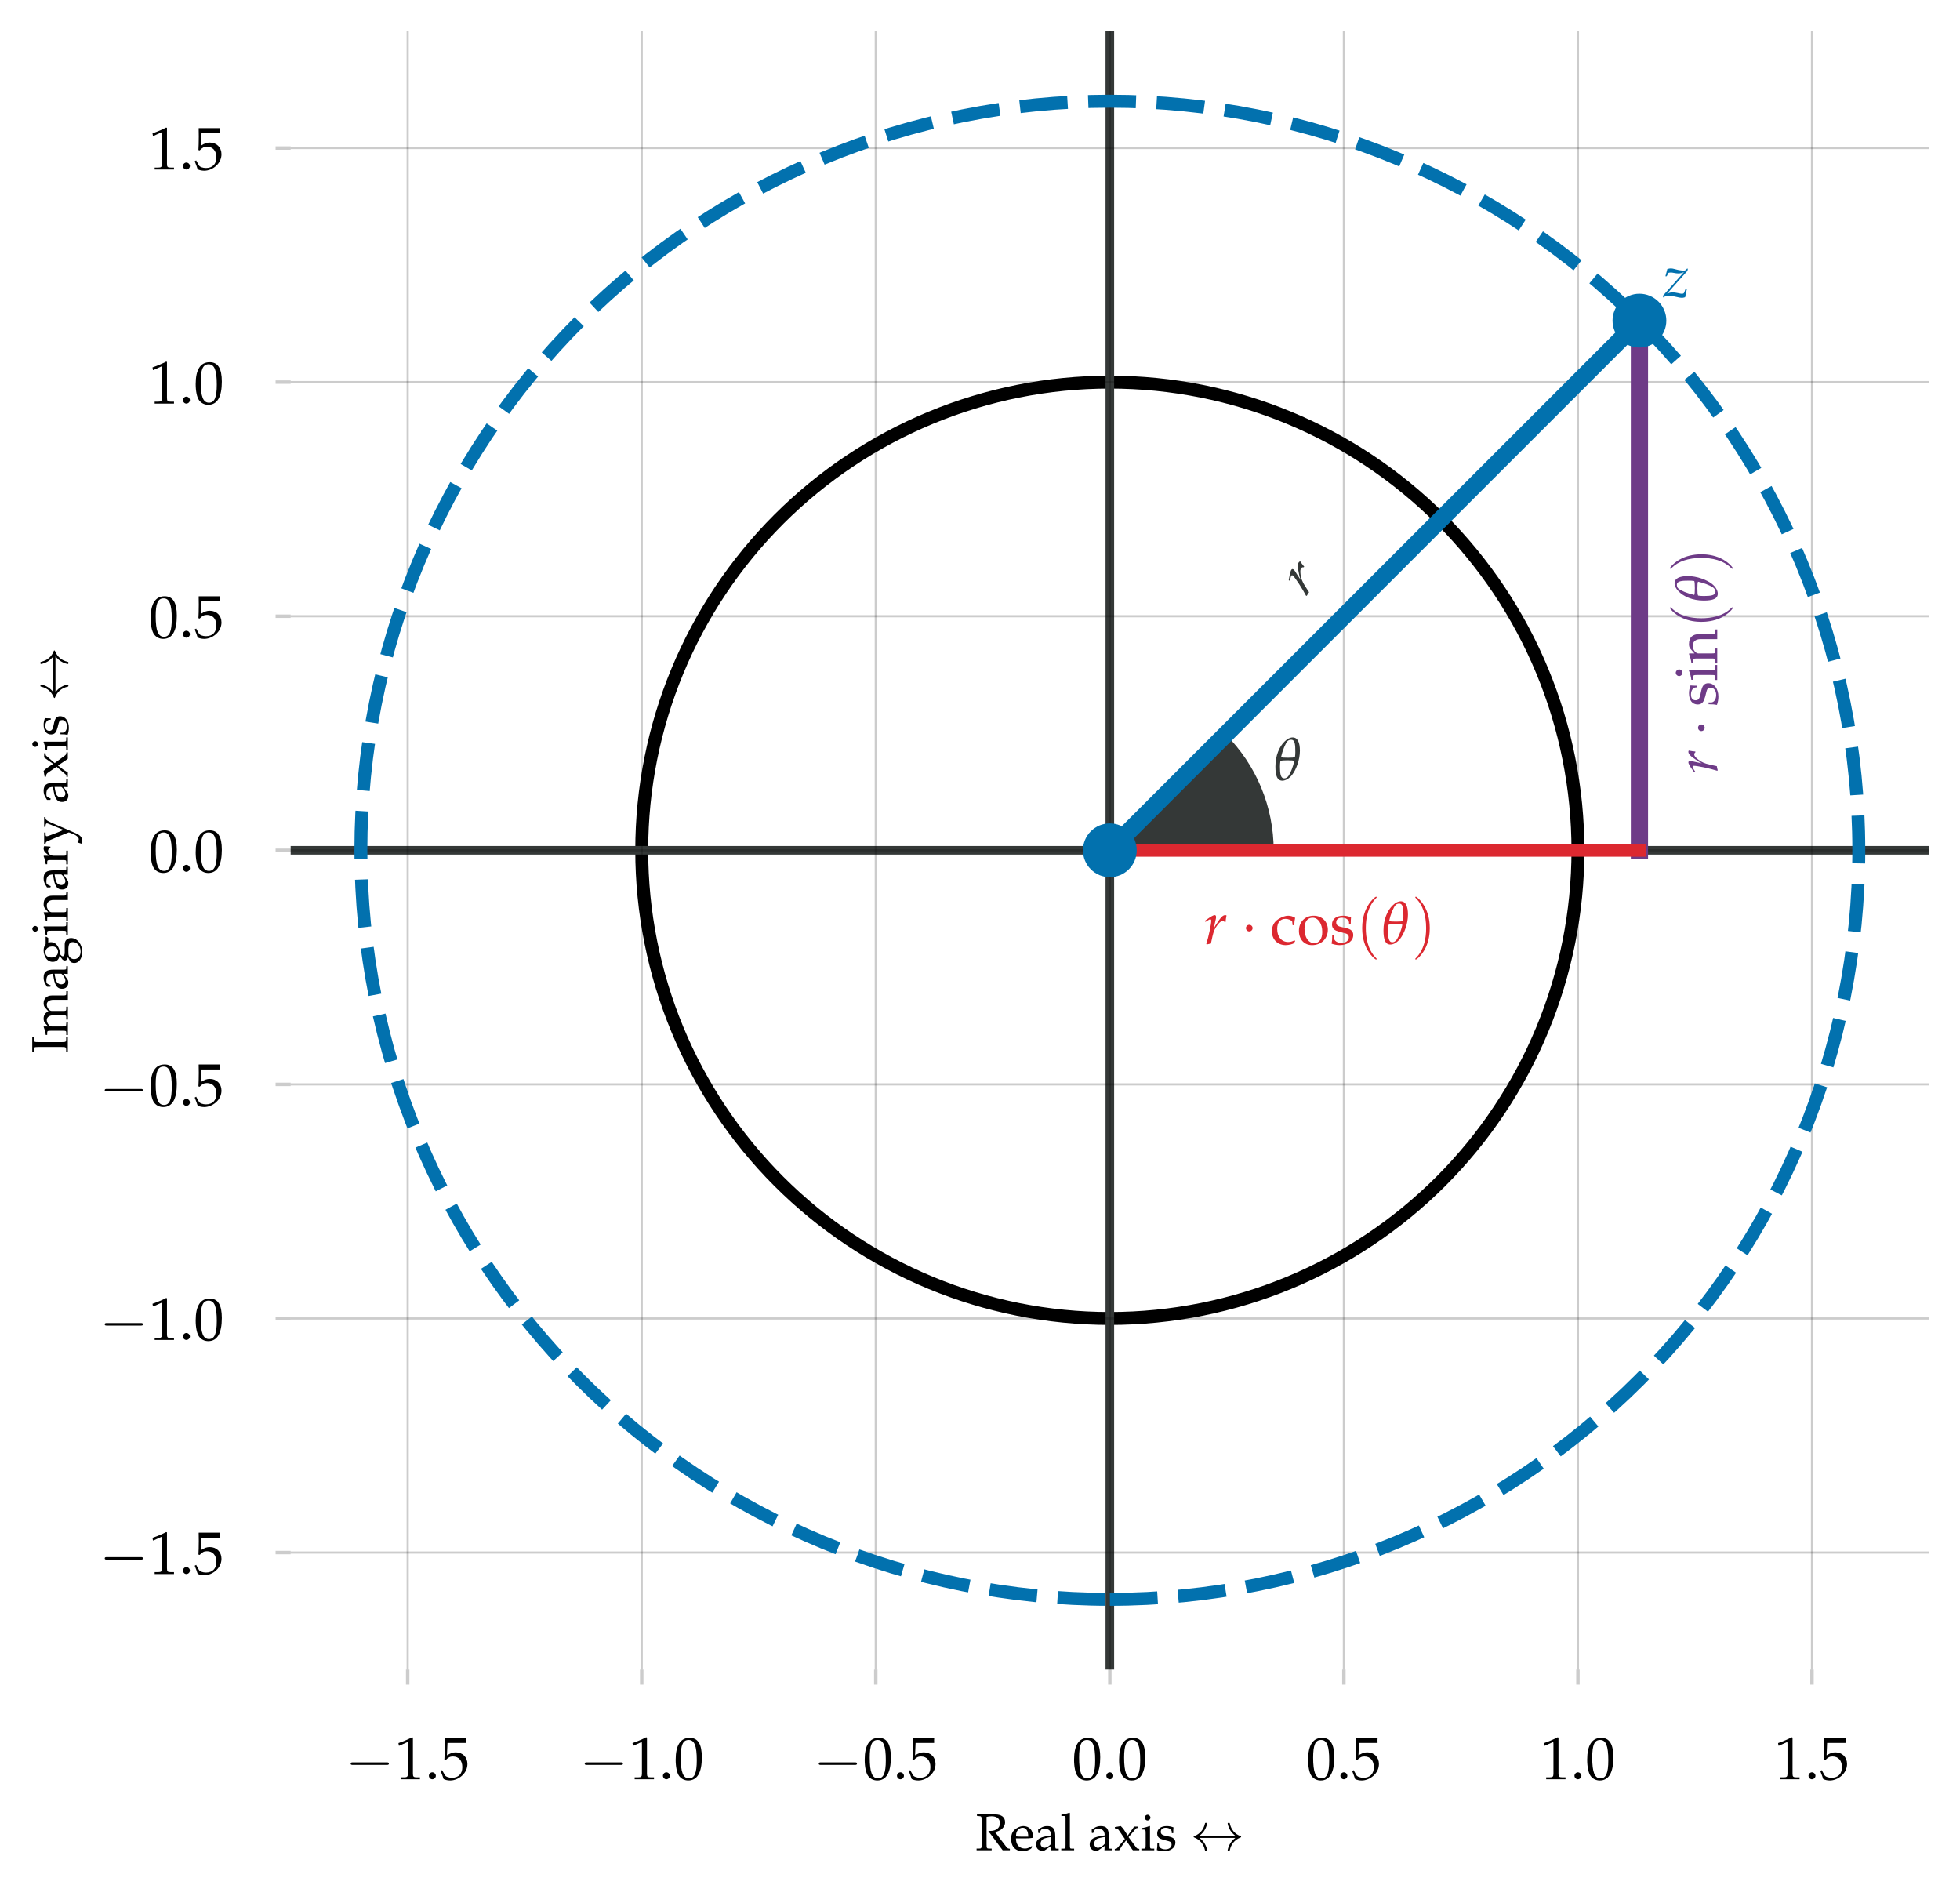 <?xml version="1.0" encoding="utf-8" standalone="no"?>
<!DOCTYPE svg PUBLIC "-//W3C//DTD SVG 1.1//EN"
  "http://www.w3.org/Graphics/SVG/1.1/DTD/svg11.dtd">
<svg height="440.4pt" version="1.1" viewBox="0 0 455.393 440.4" width="455.393pt" xmlns="http://www.w3.org/2000/svg" xmlns:xlink="http://www.w3.org/1999/xlink">
 <defs>
  <style type="text/css">*{stroke-linecap:butt;stroke-linejoin:round;}</style>
 </defs>
 <g id="figure_1">
  <g id="patch_1">
   <path d="M 0 440.4 
L 455.393 440.4 
L 455.393 0 
L 0 0 
z
" style="fill:none;"/>
  </g>
  <g id="axes_1">
   <g id="patch_2">
    <path d="M 67.532 387.862 
L 448.193 387.862 
L 448.193 7.2 
L 67.532 7.2 
z
" style="fill:none;"/>
   </g>
   <g id="patch_3">
    <path clip-path="url(#p7742243a8b)" d="M 257.862 306.291 
C 286.706 306.291 314.372 294.832 334.768 274.436 
C 355.163 254.041 366.623 226.374 366.623 197.531 
C 366.623 168.687 355.163 141.021 334.768 120.626 
C 314.372 100.23 286.706 88.77 257.862 88.77 
C 229.019 88.77 201.353 100.23 180.957 120.626 
C 160.562 141.021 149.102 168.687 149.102 197.531 
C 149.102 226.374 160.562 254.041 180.957 274.436 
C 201.353 294.832 229.019 306.291 257.862 306.291 
z
" style="fill:none;stroke:#000000;stroke-linejoin:miter;stroke-width:3;"/>
   </g>
   <g id="line2d_1">
    <path clip-path="url(#p7742243a8b)" d="M 67.532 197.531 
L 448.193 197.531 
" style="fill:none;stroke:#343837;stroke-linecap:square;stroke-width:2;"/>
   </g>
   <g id="line2d_2">
    <path clip-path="url(#p7742243a8b)" d="M 257.862 387.862 
L 257.862 7.2 
" style="fill:none;stroke:#343837;stroke-linecap:square;stroke-width:2;"/>
   </g>
   <g id="matplotlib.axis_1">
    <g id="xtick_1">
     <g id="line2d_3">
      <path clip-path="url(#p7742243a8b)" d="M 94.722 387.862 
L 94.722 7.2 
" style="fill:none;stroke:#000000;stroke-linecap:square;stroke-opacity:0.2;stroke-width:0.5;"/>
     </g>
     <g id="line2d_4">
      <defs>
       <path d="M 0 0 
L 0 3.5 
" id="m34f19d2cf1" style="stroke:#000000;stroke-opacity:0.2;stroke-width:0.8;"/>
      </defs>
      <g>
       <use style="fill-opacity:0.2;stroke:#000000;stroke-opacity:0.2;stroke-width:0.8;" x="94.722" xlink:href="#m34f19d2cf1" y="387.862"/>
      </g>
     </g>
     <g id="text_1">
      <!-- $\mathdefault{−1.5}$ -->
      <g transform="translate(80.269 413.341)scale(0.14 -0.14)">
       <defs>
        <path d="M 65.906 23 
C 67.594 23 69.406 23 69.406 25 
C 69.406 27 67.594 27 65.906 27 
L 11.797 27 
C 10.094 27 8.297 27 8.297 25 
C 8.297 23 10.094 23 11.797 23 
z
" id="CMSY10-0"/>
        <path d="M 6.703 56 
L 7.703 56 
L 20.594 61.812 
C 20.703 61.906 20.797 61.906 20.906 61.906 
C 21.5 61.906 21.703 61.016 21.703 58.609 
L 21.703 9.578 
C 21.703 4.312 20.594 3.203 15.203 3.203 
L 9.594 3.203 
L 9.594 0 
C 25 0 25 0 26.094 0 
C 27.406 0 29.594 0 33 0 
C 34.203 0 37.703 0 41.797 0 
L 41.797 3.203 
L 36.594 3.203 
C 31.094 3.203 30.094 4.312 30.094 9.562 
L 30.094 69.422 
L 28.703 69.922 
C 22.203 66.516 15.094 63.516 6 60.312 
z
" id="URW_Palladio_L_Roman-49"/>
        <path d="M 12.406 11.625 
C 9.406 11.625 6.703 8.812 6.703 5.812 
C 6.703 2.797 9.406 0 12.297 0 
C 15.5 0 18.297 2.703 18.297 5.812 
C 18.297 8.812 15.5 11.625 12.406 11.625 
z
" id="URW_Palladio_L_Roman-46"/>
        <path d="M 12.703 60.578 
C 25.594 60.578 31.203 60.578 43.203 60.578 
L 43.703 61.047 
C 43.5 62.75 43.5 63.5 43.5 64.75 
C 43.5 66.078 43.5 66.828 43.703 68.531 
L 43.203 69 
C 35.703 69 31.203 69 25.797 69 
C 20.297 69 15.906 69 8.406 69 
L 7.906 68.797 
C 8 62.672 8.094 58.266 8.094 55.047 
C 8.094 46.516 7.797 36.875 7.5 32.453 
L 9.5 31.844 
C 14.203 36.578 16.906 38 21.797 38 
C 31.406 38 37.406 31.141 37.406 20.25 
C 37.406 9.062 31 2.5 20.094 2.5 
C 14.703 2.5 9.703 4.328 8.297 6.938 
L 3.703 15.203 
L 1.297 13.797 
C 3.594 8.062 4.797 4.844 6.203 0.422 
C 9 -1.109 13 -2 17.297 -2 
C 24 -2 31.094 0.922 36.594 5.75 
C 42.703 11.188 45.906 18.031 45.906 25.469 
C 45.906 36.859 37.797 44.906 26.406 44.906 
C 21.594 44.906 18 43.609 11.797 39.906 
z
" id="URW_Palladio_L_Roman-53"/>
       </defs>
       <use transform="scale(1.038)" xlink:href="#CMSY10-0"/>
       <use transform="translate(81.942 0)scale(0.996)" xlink:href="#URW_Palladio_L_Roman-49"/>
       <use transform="translate(131.755 0)scale(0.996)" xlink:href="#URW_Palladio_L_Roman-46"/>
       <use transform="translate(156.661 0)scale(0.996)" xlink:href="#URW_Palladio_L_Roman-53"/>
      </g>
     </g>
    </g>
    <g id="xtick_2">
     <g id="line2d_5">
      <path clip-path="url(#p7742243a8b)" d="M 149.102 387.862 
L 149.102 7.2 
" style="fill:none;stroke:#000000;stroke-linecap:square;stroke-opacity:0.2;stroke-width:0.5;"/>
     </g>
     <g id="line2d_6">
      <g>
       <use style="fill-opacity:0.2;stroke:#000000;stroke-opacity:0.2;stroke-width:0.8;" x="149.102" xlink:href="#m34f19d2cf1" y="387.862"/>
      </g>
     </g>
     <g id="text_2">
      <!-- $\mathdefault{−1.0}$ -->
      <g transform="translate(134.649 413.341)scale(0.14 -0.14)">
       <defs>
        <path d="M 26.297 69 
C 10.797 69 2.906 56.688 2.906 32.453 
C 2.906 20.719 5 10.625 8.5 5.719 
C 12 0.797 17.594 -2 23.797 -2 
C 38.906 -2 46.5 11.016 46.5 36.656 
C 46.5 58.578 40 69 26.297 69 
z
M 24.5 65.5 
C 34.203 65.5 38.094 55.688 38.094 31.641 
C 38.094 10.328 34.297 1.5 25.094 1.5 
C 15.406 1.5 11.297 11.625 11.297 36.062 
C 11.297 57.188 15 65.5 24.5 65.5 
z
" id="URW_Palladio_L_Roman-48"/>
       </defs>
       <use transform="scale(1.038)" xlink:href="#CMSY10-0"/>
       <use transform="translate(81.942 0)scale(0.996)" xlink:href="#URW_Palladio_L_Roman-49"/>
       <use transform="translate(131.755 0)scale(0.996)" xlink:href="#URW_Palladio_L_Roman-46"/>
       <use transform="translate(156.661 0)scale(0.996)" xlink:href="#URW_Palladio_L_Roman-48"/>
      </g>
     </g>
    </g>
    <g id="xtick_3">
     <g id="line2d_7">
      <path clip-path="url(#p7742243a8b)" d="M 203.482 387.862 
L 203.482 7.2 
" style="fill:none;stroke:#000000;stroke-linecap:square;stroke-opacity:0.2;stroke-width:0.5;"/>
     </g>
     <g id="line2d_8">
      <g>
       <use style="fill-opacity:0.2;stroke:#000000;stroke-opacity:0.2;stroke-width:0.8;" x="203.482" xlink:href="#m34f19d2cf1" y="387.862"/>
      </g>
     </g>
     <g id="text_3">
      <!-- $\mathdefault{−0.5}$ -->
      <g transform="translate(189.029 413.341)scale(0.14 -0.14)">
       <use transform="scale(1.038)" xlink:href="#CMSY10-0"/>
       <use transform="translate(81.942 0)scale(0.996)" xlink:href="#URW_Palladio_L_Roman-48"/>
       <use transform="translate(131.755 0)scale(0.996)" xlink:href="#URW_Palladio_L_Roman-46"/>
       <use transform="translate(156.661 0)scale(0.996)" xlink:href="#URW_Palladio_L_Roman-53"/>
      </g>
     </g>
    </g>
    <g id="xtick_4">
     <g id="line2d_9">
      <path clip-path="url(#p7742243a8b)" d="M 257.862 387.862 
L 257.862 7.2 
" style="fill:none;stroke:#000000;stroke-linecap:square;stroke-opacity:0.2;stroke-width:0.5;"/>
     </g>
     <g id="line2d_10">
      <g>
       <use style="fill-opacity:0.2;stroke:#000000;stroke-opacity:0.2;stroke-width:0.8;" x="257.862" xlink:href="#m34f19d2cf1" y="387.862"/>
      </g>
     </g>
     <g id="text_4">
      <!-- $\mathdefault{0.0}$ -->
      <g transform="translate(249.145 413.341)scale(0.14 -0.14)">
       <use transform="scale(0.996)" xlink:href="#URW_Palladio_L_Roman-48"/>
       <use transform="translate(49.813 0)scale(0.996)" xlink:href="#URW_Palladio_L_Roman-46"/>
       <use transform="translate(74.72 0)scale(0.996)" xlink:href="#URW_Palladio_L_Roman-48"/>
      </g>
     </g>
    </g>
    <g id="xtick_5">
     <g id="line2d_11">
      <path clip-path="url(#p7742243a8b)" d="M 312.243 387.862 
L 312.243 7.2 
" style="fill:none;stroke:#000000;stroke-linecap:square;stroke-opacity:0.2;stroke-width:0.5;"/>
     </g>
     <g id="line2d_12">
      <g>
       <use style="fill-opacity:0.2;stroke:#000000;stroke-opacity:0.2;stroke-width:0.8;" x="312.243" xlink:href="#m34f19d2cf1" y="387.862"/>
      </g>
     </g>
     <g id="text_5">
      <!-- $\mathdefault{0.5}$ -->
      <g transform="translate(303.525 413.341)scale(0.14 -0.14)">
       <use transform="scale(0.996)" xlink:href="#URW_Palladio_L_Roman-48"/>
       <use transform="translate(49.813 0)scale(0.996)" xlink:href="#URW_Palladio_L_Roman-46"/>
       <use transform="translate(74.72 0)scale(0.996)" xlink:href="#URW_Palladio_L_Roman-53"/>
      </g>
     </g>
    </g>
    <g id="xtick_6">
     <g id="line2d_13">
      <path clip-path="url(#p7742243a8b)" d="M 366.623 387.862 
L 366.623 7.2 
" style="fill:none;stroke:#000000;stroke-linecap:square;stroke-opacity:0.2;stroke-width:0.5;"/>
     </g>
     <g id="line2d_14">
      <g>
       <use style="fill-opacity:0.2;stroke:#000000;stroke-opacity:0.2;stroke-width:0.8;" x="366.623" xlink:href="#m34f19d2cf1" y="387.862"/>
      </g>
     </g>
     <g id="text_6">
      <!-- $\mathdefault{1.0}$ -->
      <g transform="translate(357.906 413.341)scale(0.14 -0.14)">
       <use transform="scale(0.996)" xlink:href="#URW_Palladio_L_Roman-49"/>
       <use transform="translate(49.813 0)scale(0.996)" xlink:href="#URW_Palladio_L_Roman-46"/>
       <use transform="translate(74.72 0)scale(0.996)" xlink:href="#URW_Palladio_L_Roman-48"/>
      </g>
     </g>
    </g>
    <g id="xtick_7">
     <g id="line2d_15">
      <path clip-path="url(#p7742243a8b)" d="M 421.003 387.862 
L 421.003 7.2 
" style="fill:none;stroke:#000000;stroke-linecap:square;stroke-opacity:0.2;stroke-width:0.5;"/>
     </g>
     <g id="line2d_16">
      <g>
       <use style="fill-opacity:0.2;stroke:#000000;stroke-opacity:0.2;stroke-width:0.8;" x="421.003" xlink:href="#m34f19d2cf1" y="387.862"/>
      </g>
     </g>
     <g id="text_7">
      <!-- $\mathdefault{1.5}$ -->
      <g transform="translate(412.286 413.341)scale(0.14 -0.14)">
       <use transform="scale(0.996)" xlink:href="#URW_Palladio_L_Roman-49"/>
       <use transform="translate(49.813 0)scale(0.996)" xlink:href="#URW_Palladio_L_Roman-46"/>
       <use transform="translate(74.72 0)scale(0.996)" xlink:href="#URW_Palladio_L_Roman-53"/>
      </g>
     </g>
    </g>
    <g id="text_8">
     <!-- Real axis $\leftrightarrow$ -->
     <g transform="translate(226.639 429.828)scale(0.12 -0.12)">
      <defs>
       <path d="M 21.594 64.797 
C 25 65.594 28 66 31.406 66 
C 41.797 66 47.594 61.172 47.594 52.609 
C 47.594 43.359 40.297 37.516 28.703 37.516 
C 28 37.516 27.094 37.516 25.797 37.609 
L 25.203 36.406 
C 26.297 35.094 26.594 34.703 27.797 33.391 
C 29.203 31.797 29.5 31.391 30.406 30.188 
L 48.797 5.406 
C 49.406 4.609 50 3.797 50.594 3.109 
C 51.297 2.203 51.906 1.297 52.906 0 
C 57.594 0 58.594 0 59.703 0 
C 60.594 0 60.594 0 66.906 0 
L 66.906 2.906 
C 63.703 3.203 62.094 3.812 60.797 5.531 
L 38.094 35.297 
C 43.703 36.703 46.297 37.797 49.594 40.094 
C 54.797 43.797 57.594 48.797 57.594 54.609 
C 57.594 64.203 50.594 69.609 38.203 69.609 
L 36.594 69.609 
C 23.594 69.609 23.594 69.609 20.203 69.609 
C 16.906 69.609 16.906 69.609 2.906 69.609 
L 2.906 66.797 
L 7 66.297 
C 11.594 66.297 12.094 65.375 12.094 57.484 
L 12.094 12.016 
C 12.094 4.016 11.594 3.203 7 3.203 
L 2.203 3.203 
L 2.203 0 
C 8.094 0 11.594 0 16.797 0 
C 22 0 25.594 0 31.5 0 
L 31.5 3.203 
L 26.703 3.203 
C 22.094 3.203 21.594 4 21.594 12 
z
" id="URW_Palladio_L_Roman-82"/>
       <path d="M 43.703 6.984 
L 42.406 7.984 
C 36 4.203 33.703 3.312 29.406 3.312 
C 22.906 3.312 17.5 6.219 14.703 11.109 
C 12.797 14.391 12.094 17.203 11.906 23 
L 26.5 23 
C 33.406 23 37.703 23 44.594 24.125 
C 44.703 25.531 44.797 26.453 44.797 27.672 
C 44.797 39.375 37.406 47 26.203 47 
C 22.5 47 18.203 45.688 14.094 43.281 
C 5.906 38.578 2.594 32.359 2.594 21.938 
C 2.594 15.625 4.094 10.219 6.797 6.406 
C 10.797 1.109 17.5 -2 25 -2 
C 28.703 -2 32.406 -1.203 36.5 0.578 
C 39.203 1.688 41.297 2.984 41.703 3.594 
z
M 35.906 26.406 
C 30.703 26.406 28.297 26.406 24.703 26.406 
C 20.094 26.406 17.5 26.406 12.094 26.906 
C 12.094 31.672 12.5 33.891 13.797 36.516 
C 15.906 40.969 20.203 43.688 25 43.688 
C 28.297 43.688 30.906 42.359 32.703 39.594 
C 34.906 36.234 35.594 33.266 35.906 26.406 
z
" id="URW_Palladio_L_Roman-101"/>
       <path d="M 32.406 8.406 
L 31.906 -0.016 
C 38.406 -0.016 38.406 -0.016 39.703 -0.016 
C 40.203 -0.016 42.703 -0.016 47.094 -0.016 
L 47.094 3 
L 43.203 3 
C 40.797 3 40.406 3.812 40.406 8.719 
L 40.406 27.047 
C 40.406 41.688 36.203 47 24.594 47 
C 20.297 47 16.297 45.891 12.5 43.609 
L 7.203 40.391 
L 7.203 33.922 
L 9.797 33.219 
L 11.094 36.297 
C 13.203 40.984 14.203 41.688 18.797 41.688 
C 28.203 41.688 32.094 37.984 32.406 28.938 
L 22.5 27.125 
C 8.906 24.641 3.203 19.953 3.203 11.281 
C 3.203 3.5 7.906 -1 15.797 -1 
C 17.594 -1 19.297 -0.703 20 -0.203 
z
M 32.406 12.594 
C 29.5 8.5 23.203 4.719 19.297 4.719 
C 15.297 4.719 11.797 8.406 11.797 12.688 
C 11.797 16.375 13.797 19.859 16.797 21.75 
C 19.297 23.25 24.797 24.641 32.406 25.75 
z
" id="URW_Palladio_L_Roman-97"/>
       <path d="M 2.297 66.5 
L 7.906 66.5 
C 9.703 66.5 10.406 65.391 10.406 62.375 
L 10.406 10.172 
C 10.406 3.812 10.094 3.109 6.703 3.109 
L 2.094 3.109 
L 2.094 0 
C 12.094 0 12.094 0 14.594 0 
C 17.094 0 17.094 0 27.094 0 
L 27.094 3.109 
L 22.5 3.109 
C 19.094 3.109 18.797 3.812 18.797 10.156 
L 18.797 72.203 
L 17.906 73.016 
C 13.5 71.312 10.203 70.5 2.297 69.297 
z
" id="URW_Palladio_L_Roman-108"/>
       <path d="M 28.797 25.469 
L 43 42.094 
C 43.594 42.797 44.703 43.203 46.406 43.203 
L 47.797 43.203 
L 47.797 46 
L 39.594 46 
L 27.203 28.469 
L 19.594 40.094 
C 18.094 42.297 17 43.609 13.594 47.016 
L 2 45 
L 2.5 42.312 
L 4.594 42.094 
C 6.406 42.094 8.594 40.703 9.594 39.297 
L 21.594 21.844 
L 6.703 4.203 
C 6 3.312 4.703 2.703 3.703 2.703 
L 2 2.703 
L 2 0 
L 10.594 0 
C 11.297 1.109 11.5 1.5 12.703 3.312 
C 14.297 6.109 15.906 8.609 16.594 9.422 
L 24 19.234 
L 34.703 3.25 
L 34.797 3.062 
C 35.703 1.672 36.5 0.688 37.297 0 
C 42.5 0 42.5 0 43.406 0 
C 44.406 0 44.406 0 49.594 0 
L 49.594 2.703 
L 47.094 3 
C 45.906 3.109 44.703 3.906 43.594 5.406 
z
" id="URW_Palladio_L_Roman-120"/>
       <path d="M 18.797 46.766 
L 17.906 47.172 
C 12.797 45.062 7.594 43.641 2.297 43.047 
L 2.297 40.25 
L 6 40.25 
C 10 40.25 10.406 39.547 10.406 32.891 
L 10.406 10.172 
C 10.406 3.812 10.094 3.109 6.703 3.109 
L 2.094 3.109 
L 2.094 0 
C 12.094 0 12.094 0 14.594 0 
C 17.094 0 17.094 0 27.094 0 
L 27.094 3.109 
L 22.5 3.109 
C 19.094 3.109 18.797 3.812 18.797 10.172 
z
M 14.203 69 
C 11.203 69 8.594 66.391 8.594 63.375 
C 8.594 60.469 11.203 57.875 14.094 57.875 
C 17 57.875 19.703 60.469 19.703 63.375 
C 19.703 66.188 17 69 14.203 69 
z
" id="URW_Palladio_L_Roman-105"/>
       <path d="M 4.094 14.328 
C 4.094 7.422 3.797 4.406 3 0.406 
C 8.203 -1.297 12.094 -2 16.703 -2 
C 29.797 -2 39.094 5.016 39.094 14.828 
C 39.094 17.938 38.203 20.234 36.297 22.25 
C 33.703 24.75 30.406 25.953 21.594 27.656 
C 13.406 29.266 10.703 31.266 10.703 35.875 
C 10.703 40.875 14.203 43.688 20.297 43.688 
C 27 43.688 32.094 40.188 32.094 35.469 
L 32.094 33.172 
L 34.906 33.172 
C 35 38.984 35.094 41.375 35.406 44.484 
C 30.094 46.297 26.5 47 22.406 47 
C 10.797 47 3.703 41.484 3.703 32.469 
C 3.703 27.656 5.906 24.25 10.5 22.141 
C 13.203 20.938 18.5 19.344 25.297 17.828 
C 29.797 16.828 31.703 14.734 31.703 10.922 
C 31.703 5.516 26.703 1.703 19.594 1.703 
C 12.297 1.703 7.094 5.203 7.094 10.219 
L 7.094 14.328 
z
" id="URW_Palladio_L_Roman-115"/>
       <path d="M 16.5 27 
C 22 31.203 24.703 35.297 25.5 36.594 
C 30 43.5 30.797 49.797 30.797 49.906 
C 30.797 51.094 29.594 51.094 28.797 51.094 
C 27.094 51.094 27 50.906 26.594 49.094 
C 24.297 39.297 18.406 31 7.094 26.297 
C 6 25.906 5.594 25.703 5.594 25 
C 5.594 24.297 6.094 24.094 7.094 23.703 
C 17.5 19.406 24.203 11.594 26.703 0.406 
C 27 -0.797 27.094 -1.094 28.797 -1.094 
C 29.594 -1.094 30.797 -1.094 30.797 0.109 
C 30.797 0.312 29.906 6.609 25.703 13.297 
C 23.703 16.297 20.797 19.797 16.5 23 
L 83.406 23 
C 77.906 18.797 75.203 14.703 74.406 13.406 
C 69.906 6.5 69.094 0.203 69.094 0.094 
C 69.094 -1.094 70.297 -1.094 71.094 -1.094 
C 72.797 -1.094 72.906 -0.906 73.297 0.906 
C 75.594 10.703 81.5 19.094 92.797 23.703 
C 94 24.094 94.297 24.297 94.297 25 
C 94.297 25.703 93.703 26 93.5 26.094 
C 89.094 27.797 77 32.797 73.203 49.594 
C 72.906 50.797 72.797 51.094 71.094 51.094 
C 70.297 51.094 69.094 51.094 69.094 49.891 
C 69.094 49.688 70 43.391 74.203 36.703 
C 76.203 33.703 79.094 30.203 83.406 27 
z
" id="CMSY10-36"/>
      </defs>
      <use transform="scale(0.996)" xlink:href="#URW_Palladio_L_Roman-82"/>
      <use transform="translate(66.55 0)scale(0.996)" xlink:href="#URW_Palladio_L_Roman-101"/>
      <use transform="translate(114.27 0)scale(0.996)" xlink:href="#URW_Palladio_L_Roman-97"/>
      <use transform="translate(164.083 0)scale(0.996)" xlink:href="#URW_Palladio_L_Roman-108"/>
      <use transform="translate(217.98 0)scale(0.996)" xlink:href="#URW_Palladio_L_Roman-97"/>
      <use transform="translate(267.793 0)scale(0.996)" xlink:href="#URW_Palladio_L_Roman-120"/>
      <use transform="translate(319.2 0)scale(0.996)" xlink:href="#URW_Palladio_L_Roman-105"/>
      <use transform="translate(348.19 0)scale(0.996)" xlink:href="#URW_Palladio_L_Roman-115"/>
      <use transform="translate(416.583 0)scale(1.038)" xlink:href="#CMSY10-36"/>
     </g>
    </g>
   </g>
   <g id="matplotlib.axis_2">
    <g id="ytick_1">
     <g id="line2d_17">
      <path clip-path="url(#p7742243a8b)" d="M 67.532 360.672 
L 448.193 360.672 
" style="fill:none;stroke:#000000;stroke-linecap:square;stroke-opacity:0.2;stroke-width:0.5;"/>
     </g>
     <g id="line2d_18">
      <defs>
       <path d="M 0 0 
L -3.5 0 
" id="m49ad289d4b" style="stroke:#000000;stroke-opacity:0.2;stroke-width:0.8;"/>
      </defs>
      <g>
       <use style="fill-opacity:0.2;stroke:#000000;stroke-opacity:0.2;stroke-width:0.8;" x="67.532" xlink:href="#m49ad289d4b" y="360.672"/>
      </g>
     </g>
     <g id="text_9">
      <!-- $\mathdefault{−1.5}$ -->
      <g transform="translate(23.125 365.661)scale(0.14 -0.14)">
       <use transform="scale(1.038)" xlink:href="#CMSY10-0"/>
       <use transform="translate(81.942 0)scale(0.996)" xlink:href="#URW_Palladio_L_Roman-49"/>
       <use transform="translate(131.755 0)scale(0.996)" xlink:href="#URW_Palladio_L_Roman-46"/>
       <use transform="translate(156.661 0)scale(0.996)" xlink:href="#URW_Palladio_L_Roman-53"/>
      </g>
     </g>
    </g>
    <g id="ytick_2">
     <g id="line2d_19">
      <path clip-path="url(#p7742243a8b)" d="M 67.532 306.291 
L 448.193 306.291 
" style="fill:none;stroke:#000000;stroke-linecap:square;stroke-opacity:0.2;stroke-width:0.5;"/>
     </g>
     <g id="line2d_20">
      <g>
       <use style="fill-opacity:0.2;stroke:#000000;stroke-opacity:0.2;stroke-width:0.8;" x="67.532" xlink:href="#m49ad289d4b" y="306.291"/>
      </g>
     </g>
     <g id="text_10">
      <!-- $\mathdefault{−1.0}$ -->
      <g transform="translate(23.125 311.281)scale(0.14 -0.14)">
       <use transform="scale(1.038)" xlink:href="#CMSY10-0"/>
       <use transform="translate(81.942 0)scale(0.996)" xlink:href="#URW_Palladio_L_Roman-49"/>
       <use transform="translate(131.755 0)scale(0.996)" xlink:href="#URW_Palladio_L_Roman-46"/>
       <use transform="translate(156.661 0)scale(0.996)" xlink:href="#URW_Palladio_L_Roman-48"/>
      </g>
     </g>
    </g>
    <g id="ytick_3">
     <g id="line2d_21">
      <path clip-path="url(#p7742243a8b)" d="M 67.532 251.911 
L 448.193 251.911 
" style="fill:none;stroke:#000000;stroke-linecap:square;stroke-opacity:0.2;stroke-width:0.5;"/>
     </g>
     <g id="line2d_22">
      <g>
       <use style="fill-opacity:0.2;stroke:#000000;stroke-opacity:0.2;stroke-width:0.8;" x="67.532" xlink:href="#m49ad289d4b" y="251.911"/>
      </g>
     </g>
     <g id="text_11">
      <!-- $\mathdefault{−0.5}$ -->
      <g transform="translate(23.125 256.901)scale(0.14 -0.14)">
       <use transform="scale(1.038)" xlink:href="#CMSY10-0"/>
       <use transform="translate(81.942 0)scale(0.996)" xlink:href="#URW_Palladio_L_Roman-48"/>
       <use transform="translate(131.755 0)scale(0.996)" xlink:href="#URW_Palladio_L_Roman-46"/>
       <use transform="translate(156.661 0)scale(0.996)" xlink:href="#URW_Palladio_L_Roman-53"/>
      </g>
     </g>
    </g>
    <g id="ytick_4">
     <g id="line2d_23">
      <path clip-path="url(#p7742243a8b)" d="M 67.532 197.531 
L 448.193 197.531 
" style="fill:none;stroke:#000000;stroke-linecap:square;stroke-opacity:0.2;stroke-width:0.5;"/>
     </g>
     <g id="line2d_24">
      <g>
       <use style="fill-opacity:0.2;stroke:#000000;stroke-opacity:0.2;stroke-width:0.8;" x="67.532" xlink:href="#m49ad289d4b" y="197.531"/>
      </g>
     </g>
     <g id="text_12">
      <!-- $\mathdefault{0.0}$ -->
      <g transform="translate(34.597 202.521)scale(0.14 -0.14)">
       <use transform="scale(0.996)" xlink:href="#URW_Palladio_L_Roman-48"/>
       <use transform="translate(49.813 0)scale(0.996)" xlink:href="#URW_Palladio_L_Roman-46"/>
       <use transform="translate(74.72 0)scale(0.996)" xlink:href="#URW_Palladio_L_Roman-48"/>
      </g>
     </g>
    </g>
    <g id="ytick_5">
     <g id="line2d_25">
      <path clip-path="url(#p7742243a8b)" d="M 67.532 143.151 
L 448.193 143.151 
" style="fill:none;stroke:#000000;stroke-linecap:square;stroke-opacity:0.2;stroke-width:0.5;"/>
     </g>
     <g id="line2d_26">
      <g>
       <use style="fill-opacity:0.2;stroke:#000000;stroke-opacity:0.2;stroke-width:0.8;" x="67.532" xlink:href="#m49ad289d4b" y="143.151"/>
      </g>
     </g>
     <g id="text_13">
      <!-- $\mathdefault{0.5}$ -->
      <g transform="translate(34.597 148.14)scale(0.14 -0.14)">
       <use transform="scale(0.996)" xlink:href="#URW_Palladio_L_Roman-48"/>
       <use transform="translate(49.813 0)scale(0.996)" xlink:href="#URW_Palladio_L_Roman-46"/>
       <use transform="translate(74.72 0)scale(0.996)" xlink:href="#URW_Palladio_L_Roman-53"/>
      </g>
     </g>
    </g>
    <g id="ytick_6">
     <g id="line2d_27">
      <path clip-path="url(#p7742243a8b)" d="M 67.532 88.77 
L 448.193 88.77 
" style="fill:none;stroke:#000000;stroke-linecap:square;stroke-opacity:0.2;stroke-width:0.5;"/>
     </g>
     <g id="line2d_28">
      <g>
       <use style="fill-opacity:0.2;stroke:#000000;stroke-opacity:0.2;stroke-width:0.8;" x="67.532" xlink:href="#m49ad289d4b" y="88.77"/>
      </g>
     </g>
     <g id="text_14">
      <!-- $\mathdefault{1.0}$ -->
      <g transform="translate(34.597 93.76)scale(0.14 -0.14)">
       <use transform="scale(0.996)" xlink:href="#URW_Palladio_L_Roman-49"/>
       <use transform="translate(49.813 0)scale(0.996)" xlink:href="#URW_Palladio_L_Roman-46"/>
       <use transform="translate(74.72 0)scale(0.996)" xlink:href="#URW_Palladio_L_Roman-48"/>
      </g>
     </g>
    </g>
    <g id="ytick_7">
     <g id="line2d_29">
      <path clip-path="url(#p7742243a8b)" d="M 67.532 34.39 
L 448.193 34.39 
" style="fill:none;stroke:#000000;stroke-linecap:square;stroke-opacity:0.2;stroke-width:0.5;"/>
     </g>
     <g id="line2d_30">
      <g>
       <use style="fill-opacity:0.2;stroke:#000000;stroke-opacity:0.2;stroke-width:0.8;" x="67.532" xlink:href="#m49ad289d4b" y="34.39"/>
      </g>
     </g>
     <g id="text_15">
      <!-- $\mathdefault{1.5}$ -->
      <g transform="translate(34.597 39.38)scale(0.14 -0.14)">
       <use transform="scale(0.996)" xlink:href="#URW_Palladio_L_Roman-49"/>
       <use transform="translate(49.813 0)scale(0.996)" xlink:href="#URW_Palladio_L_Roman-46"/>
       <use transform="translate(74.72 0)scale(0.996)" xlink:href="#URW_Palladio_L_Roman-53"/>
      </g>
     </g>
    </g>
    <g id="text_16">
     <!-- Imaginary axis  $\leftrightarrow$ -->
     <g transform="translate(15.754 244.667)rotate(-90)scale(0.12 -0.12)">
      <defs>
       <path d="M 21.594 57.234 
C 21.594 65.188 22.094 66 26.703 66 
L 31.5 66 
L 31.5 69.109 
C 24.203 69.109 22 69.109 16.797 69.109 
C 11.797 69.109 9.406 69.109 2.203 69.109 
L 2.203 66 
L 7 66 
C 11.594 66 12.094 65.188 12.094 57.234 
L 12.094 11.969 
C 12.094 4 11.594 3.203 7 3.203 
L 2.203 3.203 
L 2.203 0 
C 8.094 0 11.594 0 16.797 0 
C 22 0 25.594 0 31.5 0 
L 31.5 3.203 
L 26.703 3.203 
C 22.094 3.203 21.594 4 21.594 11.969 
z
" id="URW_Palladio_L_Roman-73"/>
       <path d="M 1.797 40.078 
L 5.5 40.078 
C 9.5 40.078 9.906 39.375 9.906 32.719 
L 9.906 10.047 
C 9.906 3.703 9.594 3 6.203 3 
L 1.594 3 
L 1.594 -0.109 
C 11.203 -0.109 11.5 -0.109 14.297 -0.109 
C 17.094 -0.109 19.703 -0.109 26.203 -0.109 
L 26.203 2.797 
L 22 3.203 
C 18.594 3.203 18.297 3.906 18.297 10.219 
L 18.297 31.469 
C 18.297 35.969 24.906 40.875 30.906 40.875 
C 36.297 40.875 40 35.734 40 28.094 
L 40 10.047 
C 40 3.703 39.703 3 36.297 3 
L 31.703 3 
L 31.703 -0.109 
C 41.703 -0.109 41.703 -0.109 44.203 -0.109 
C 46.703 -0.109 46.703 -0.109 56.703 -0.109 
L 56.703 3 
L 52.094 3 
C 48.703 3 48.406 3.703 48.406 10.047 
L 48.406 31.422 
C 48.406 35.938 55 40.875 61 40.875 
C 66.406 40.875 70.094 35.797 70.094 28.219 
L 70.094 -0.109 
C 76.203 -0.109 76.297 -0.109 78 -0.109 
C 79.297 -0.109 79.297 -0.109 86.906 -0.109 
L 86.906 3 
L 82.203 3 
C 78.797 3 78.5 3.703 78.5 10.047 
L 78.5 30.781 
C 78.5 40.75 72.703 47 63.5 47 
C 60 47 57.094 46.094 55.297 44.484 
L 47.703 37.688 
C 44.5 44.281 40.406 47 33.5 47 
C 29.797 47 27 46.094 25.203 44.484 
L 18.297 38.078 
L 18.297 46.594 
L 17.406 47 
C 12.297 44.891 7.094 43.484 1.797 42.891 
z
" id="URW_Palladio_L_Roman-109"/>
       <path d="M 51.906 38 
L 54.406 42.109 
L 54 43.109 
L 39.797 43.109 
C 36.094 45.891 32.5 47 27.594 47 
C 23.203 47 18.094 45.625 14 43.25 
C 8.406 40.109 5.5 35.281 5.5 29.281 
C 5.5 22 10.094 16.984 17.5 16.188 
L 9.594 10 
C 8.594 8.484 8.094 7.172 8.094 5.641 
C 8.094 2.812 9.906 1.188 14.703 -0.219 
L 6 -4.938 
C 4.594 -5.734 3.203 -9.438 3.203 -12.547 
C 3.203 -21.688 12.094 -28 24.797 -28 
C 39.906 -28 51.797 -18.469 51.797 -6.234 
C 51.797 0.984 47 6 40 6 
L 24 6 
C 18.797 6 16.406 7.219 16.406 9.984 
C 16.406 11.312 17.203 12.422 19.797 14.672 
C 20.406 15.188 20.594 15.391 21 15.797 
C 22 15.688 22.594 15.594 23.406 15.594 
C 27.703 15.594 33 17.469 37.094 20.312 
C 41.594 23.547 43.797 27.484 43.797 32.703 
C 43.797 34.656 43.5 35.938 42.703 38 
z
M 24 43.594 
C 30.797 43.594 35.406 38.094 35.406 29.766 
C 35.406 23.422 31.203 19 25.094 19 
C 18.406 19 13.906 24.094 13.906 31.641 
C 13.906 39.172 17.594 43.594 24 43.594 
z
M 28.703 -1.016 
C 40 -1.016 43.906 -3.312 43.906 -9.844 
C 43.906 -18.469 36 -24.891 25.5 -24.891 
C 16.797 -24.891 10.797 -19.781 10.797 -12.344 
C 10.797 -7.844 13.406 -3.719 17.406 -2.016 
C 19 -1.219 21.797 -1.016 28.703 -1.016 
z
" id="URW_Palladio_L_Roman-103"/>
       <path d="M 41 -0.109 
C 47.094 -0.109 47.203 -0.109 48.906 -0.109 
C 50.297 -0.109 50.297 -0.109 57.203 -0.109 
L 57.203 2.797 
L 53.094 3.203 
C 49.703 3.203 49.406 3.812 49.406 10.219 
L 49.406 29.562 
C 49.406 41.281 43.906 47 32.703 47 
C 29 47 26.906 46.297 24.797 44.484 
L 17.203 37.875 
L 17.203 46.594 
L 16.297 47 
C 11.203 44.891 6 43.484 0.703 42.891 
L 0.703 40.078 
L 4.406 40.078 
C 8.406 40.078 8.797 39.375 8.797 32.719 
L 8.797 10.047 
C 8.797 3.703 8.5 3 5.094 3 
L 0.594 3 
L 0.594 -0.109 
C 7.406 -0.109 10.094 -0.109 13 -0.109 
C 15.906 -0.109 18.594 -0.109 25.406 -0.109 
L 25.406 3 
L 20.906 3 
C 17.5 3 17.203 3.703 17.203 10.047 
L 17.203 31.422 
C 17.203 35.938 23.797 40.875 29.906 40.875 
C 36.594 40.875 41 35.891 41 28.219 
z
" id="URW_Palladio_L_Roman-110"/>
       <path d="M 2.297 40.078 
L 6 40.078 
C 10 40.078 10.406 39.375 10.406 32.719 
L 10.406 10.047 
C 10.406 3.703 10.094 3 6.703 3 
L 2.094 3 
L 2.094 -0.109 
C 9.297 -0.109 11.906 -0.109 14.406 -0.109 
C 16.406 -0.109 16.406 -0.109 28.703 -0.109 
L 28.703 3 
L 23.5 3 
C 19 3 18.797 3.297 18.797 9.969 
L 18.797 27.359 
C 18.797 33.422 22.797 38.484 27.703 38.484 
C 30.703 38.484 32.797 37.078 34.406 33.891 
L 36.5 33.891 
L 37.406 45.891 
C 36.297 46.594 34.5 47 32.703 47 
C 29.703 47 26.5 45.391 24.406 42.891 
L 18.797 36.281 
L 18.797 46.594 
L 17.906 47 
C 12.797 44.891 7.594 43.484 2.297 42.891 
z
" id="URW_Palladio_L_Roman-114"/>
       <path d="M 29.703 8.812 
C 27.5 12.625 26.406 14.938 24.594 19.844 
L 18.203 36.672 
C 17.594 38.375 17.203 39.875 17.203 40.906 
C 17.203 42.344 18.297 43.188 20.594 43.188 
L 24.406 43.188 
L 24.406 46 
C 14.703 46 14.703 46 12.797 46 
C 10.906 46 10.906 46 1.203 46 
L 1.203 43.391 
L 3 43.188 
C 5.5 42.891 6.703 41.781 8.203 38.297 
L 19.094 12.109 
C 21.906 5.312 22.906 2.906 24.703 -2.094 
L 22.406 -8.188 
C 19.203 -16.594 15.297 -21.281 11.5 -21.281 
C 9.906 -21.281 8.094 -20.484 6.406 -18.984 
L 5.094 -18.984 
L 2.703 -26.5 
C 4.594 -27.5 6.203 -28 8.094 -28 
C 14.797 -28 19.094 -24.406 22.906 -15.703 
L 43.203 31.094 
C 47.203 40.188 49.094 42.891 51.594 43.188 
L 54.406 43.391 
L 54.406 46 
C 46.5 46 46.5 46 44.906 46 
C 43.297 46 43.297 46 35.406 46 
L 35.406 43.391 
L 38 43.188 
C 40.797 42.984 42.203 42.094 42.203 40.688 
C 42.203 39.984 42 39.078 41.594 38.078 
z
" id="URW_Palladio_L_Roman-121"/>
      </defs>
      <use transform="scale(0.996)" xlink:href="#URW_Palladio_L_Roman-73"/>
      <use transform="translate(33.574 0)scale(0.996)" xlink:href="#URW_Palladio_L_Roman-109"/>
      <use transform="translate(121.544 0)scale(0.996)" xlink:href="#URW_Palladio_L_Roman-97"/>
      <use transform="translate(171.357 0)scale(0.996)" xlink:href="#URW_Palladio_L_Roman-103"/>
      <use transform="translate(226.749 0)scale(0.996)" xlink:href="#URW_Palladio_L_Roman-105"/>
      <use transform="translate(255.739 0)scale(0.996)" xlink:href="#URW_Palladio_L_Roman-110"/>
      <use transform="translate(313.721 0)scale(0.996)" xlink:href="#URW_Palladio_L_Roman-97"/>
      <use transform="translate(363.534 0)scale(0.996)" xlink:href="#URW_Palladio_L_Roman-114"/>
      <use transform="translate(402.886 0)scale(0.996)" xlink:href="#URW_Palladio_L_Roman-121"/>
      <use transform="translate(483.184 0)scale(0.996)" xlink:href="#URW_Palladio_L_Roman-97"/>
      <use transform="translate(532.998 0)scale(0.996)" xlink:href="#URW_Palladio_L_Roman-120"/>
      <use transform="translate(584.404 0)scale(0.996)" xlink:href="#URW_Palladio_L_Roman-105"/>
      <use transform="translate(613.394 0)scale(0.996)" xlink:href="#URW_Palladio_L_Roman-115"/>
      <use transform="translate(681.788 0)scale(1.038)" xlink:href="#CMSY10-36"/>
     </g>
    </g>
   </g>
   <g id="patch_4">
    <path clip-path="url(#p7742243a8b)" d="M 257.862 371.548 
C 304.012 371.548 348.278 353.212 380.911 320.579 
C 413.544 287.946 431.879 243.681 431.879 197.531 
C 431.879 151.381 413.544 107.115 380.911 74.482 
C 348.278 41.85 304.012 23.514 257.862 23.514 
C 211.713 23.514 167.447 41.85 134.814 74.482 
C 102.181 107.115 83.846 151.381 83.846 197.531 
C 83.846 243.681 102.181 287.946 134.814 320.579 
C 167.447 353.212 211.713 371.548 257.862 371.548 
z
" style="fill:none;stroke:#0271ae;stroke-dasharray:11.1,4.8;stroke-dashoffset:0;stroke-linejoin:miter;stroke-width:3;"/>
   </g>
   <g id="patch_5">
    <path clip-path="url(#p7742243a8b)" d="M 295.929 197.531 
C 295.929 192.532 294.944 187.582 293.031 182.964 
C 291.118 178.345 288.314 174.149 284.779 170.614 
L 257.862 197.531 
L 295.929 197.531 
z
" style="fill:#343837;"/>
   </g>
   <g id="line2d_31">
    <path clip-path="url(#p7742243a8b)" d="M 380.911 197.531 
L 380.911 74.482 
" style="fill:none;stroke:#6e3b87;stroke-linecap:square;stroke-width:4;"/>
   </g>
   <g id="line2d_32">
    <path clip-path="url(#p7742243a8b)" d="M 257.862 197.531 
L 380.911 197.531 
" style="fill:none;stroke:#dc2830;stroke-linecap:square;stroke-width:3;"/>
   </g>
   <g id="line2d_33">
    <path clip-path="url(#p7742243a8b)" d="M 257.862 197.531 
L 380.911 74.482 
" style="fill:none;stroke:#0271ae;stroke-linecap:square;stroke-width:4;"/>
    <defs>
     <path d="M 0 6.25 
C 1.658 6.25 3.247 5.591 4.419 4.419 
C 5.591 3.247 6.25 1.658 6.25 0 
C 6.25 -1.658 5.591 -3.247 4.419 -4.419 
C 3.247 -5.591 1.658 -6.25 0 -6.25 
C -1.658 -6.25 -3.247 -5.591 -4.419 -4.419 
C -5.591 -3.247 -6.25 -1.658 -6.25 0 
C -6.25 1.658 -5.591 3.247 -4.419 4.419 
C -3.247 5.591 -1.658 6.25 0 6.25 
z
" id="m39ce998de4"/>
    </defs>
    <g clip-path="url(#p7742243a8b)">
     <use style="fill:#0271ae;" x="257.862" xlink:href="#m39ce998de4" y="197.531"/>
     <use style="fill:#0271ae;" x="380.911" xlink:href="#m39ce998de4" y="74.482"/>
    </g>
   </g>
   <g id="text_17">
    <!-- $r\cdot\sin(\theta)$ -->
    <g style="fill:#6e3b87;" transform="translate(398.975 179.712)rotate(-90)scale(0.14 -0.14)">
     <defs>
      <path d="M 36.797 36.344 
C 37.094 40.125 37.594 43.312 38.406 47.406 
C 37.297 47.891 36.906 48 36.406 48 
C 33.297 48 30.203 45.609 26.594 40.531 
L 23.906 36.641 
C 20 31.062 18.797 28.984 17.203 25.484 
L 18 29.578 
C 18.406 31.859 19.203 35.844 19.797 38.031 
L 20.406 40.625 
C 20.797 42.328 21 43.609 21 44.812 
C 21 46.797 20.203 48 18.703 48 
C 16.594 48 12.797 45.906 5.406 40.625 
L 2.594 38.641 
L 3.297 36.641 
L 6.5 38.734 
C 9.297 40.531 10.406 41.031 11.297 41.031 
C 12.297 41.031 13 40.125 13 38.828 
C 13 33.062 8.703 12.547 4.703 -0.203 
L 5.703 -0.891 
C 7.203 -0.391 8.797 -0.094 11.094 0.391 
L 12.406 0.594 
L 15 12.547 
C 16.797 20.812 19.094 26.094 23.5 31.766 
C 26.906 36.141 29.594 38.234 31.797 38.234 
C 33.297 38.234 34.297 37.734 35.406 36.344 
z
" id="URW_Palladio_L_Italic-114"/>
      <path d="M 19.203 25.297 
C 19.203 28.203 16.797 30.594 13.906 30.594 
C 11 30.594 8.594 28.203 8.594 25.297 
C 8.594 22.391 11 20 13.906 20 
C 16.797 20 19.203 22.391 19.203 25.297 
z
" id="CMSY10-1"/>
      <path d="M 33.094 -24 
C 33.094 -23.703 33.094 -23.5 31.406 -21.797 
C 18.906 -9.125 15.703 9.875 15.703 25.25 
C 15.703 42.734 19.5 60.234 31.797 72.781 
C 33.094 73.984 33.094 74.188 33.094 74.484 
C 33.094 75.188 32.703 75.5 32.094 75.5 
C 31.094 75.5 22.094 68.672 16.203 55.891 
C 11.094 44.844 9.906 33.688 9.906 25.25 
C 9.906 17.406 11 5.25 16.5 -6.109 
C 22.5 -18.469 31.094 -25 32.094 -25 
C 32.703 -25 33.094 -24.703 33.094 -24 
z
" id="CMR10-40"/>
      <path d="M 31.703 71 
C 27.406 71 23 68.906 18.406 64.422 
C 9.5 55.953 2.906 40.875 2.906 22.547 
C 2.906 6.688 6.094 -1 14.5 -1 
C 19.797 -1 26 2.688 30.703 8.688 
C 37.5 17.359 43.703 33.812 43.703 48.875 
C 43.703 62.734 39.906 71 31.703 71 
z
M 23.094 33 
C 29.906 33 32.703 32.703 34.406 31.906 
C 32.203 21.844 28.5 12.891 25.297 7.688 
C 23.297 4.609 20.594 2.828 17.594 2.828 
C 11.594 2.828 10.5 10.484 10.5 22.344 
C 10.5 25.422 10.703 28.609 11.203 31.812 
C 13.297 32.703 16 33 23.094 33 
z
M 29.203 67.188 
C 35.5 67.188 36.094 59.016 36.094 46.672 
C 36.094 43.875 35.906 41 35.5 38.203 
C 33.5 37.516 30.406 37.219 23.797 37.219 
C 17 37.219 14.094 37.516 12.297 38.219 
C 14.906 49.969 19.5 60.719 23.094 64.891 
C 24.5 66.391 26.797 67.188 29.203 67.188 
z
" id="Pazo_Math_Italic-113"/>
      <path d="M 28.906 25.25 
C 28.906 33.094 27.797 45.25 22.297 56.594 
C 16.297 68.969 7.703 75.5 6.703 75.5 
C 6.094 75.5 5.703 75.094 5.703 74.484 
C 5.703 74.188 5.703 73.984 7.594 72.188 
C 17.406 62.234 23.094 46.25 23.094 25.25 
C 23.094 8.062 19.406 -9.641 7 -22.297 
C 5.703 -23.5 5.703 -23.703 5.703 -24 
C 5.703 -24.609 6.094 -25 6.703 -25 
C 7.703 -25 16.703 -18.172 22.594 -5.406 
C 27.703 5.656 28.906 16.797 28.906 25.25 
z
" id="CMR10-41"/>
     </defs>
     <use transform="scale(0.996)" xlink:href="#URW_Palladio_L_Italic-114"/>
     <use transform="translate(61.612 0)scale(1.038)" xlink:href="#CMSY10-1"/>
     <use transform="translate(111.022 0)scale(0.996)" xlink:href="#URW_Palladio_L_Roman-115"/>
     <use transform="translate(153.263 0)scale(0.996)" xlink:href="#URW_Palladio_L_Roman-105"/>
     <use transform="translate(182.253 0)scale(0.996)" xlink:href="#URW_Palladio_L_Roman-110"/>
     <use transform="translate(241.481 0)scale(1.038)" xlink:href="#CMR10-40"/>
     <use transform="translate(284.22 0)scale(0.996)" xlink:href="#Pazo_Math_Italic-113"/>
     <use transform="translate(333.934 0)scale(1.038)" xlink:href="#CMR10-41"/>
    </g>
   </g>
   <g id="text_18">
    <!-- $r\cdot\cos(\theta)$ -->
    <g style="fill:#dc2830;" transform="translate(279.615 219.283)scale(0.14 -0.14)">
     <defs>
      <path d="M 39.906 31.156 
C 39.906 35.766 40.406 39.875 41.297 43.484 
C 37.297 45.891 33.797 47 29.703 47 
C 24.906 47 19.297 45.094 13.297 41.281 
C 6.297 36.875 2.594 29.859 2.594 21.047 
C 2.594 7.516 12.094 -2 25.5 -2 
C 30.703 -2 38.203 -0.094 39.203 1.406 
L 41.297 4.609 
L 40.297 6.109 
C 36.594 4.109 33.406 3.203 29.797 3.203 
C 18.703 3.203 11.406 11.828 11.406 25.047 
C 11.406 35.766 16.406 41.781 25.406 41.781 
C 29.797 41.781 34.594 39.781 36.406 37.281 
L 37.094 31.156 
z
" id="URW_Palladio_L_Roman-99"/>
      <path d="M 27.906 47 
C 13.297 47 3.203 36.672 3.203 21.75 
C 3.203 7.609 12.094 -2 25 -2 
C 40.406 -2 51.406 8.719 51.406 23.75 
C 51.406 37.281 41.594 47 27.906 47 
z
M 26.094 43.688 
C 35.297 43.688 42.094 33.672 42.094 20.047 
C 42.094 8.516 37 1.297 28.906 1.297 
C 19.094 1.297 12.5 10.922 12.5 25.156 
C 12.5 37.172 17.297 43.688 26.094 43.688 
z
" id="URW_Palladio_L_Roman-111"/>
     </defs>
     <use transform="scale(0.996)" xlink:href="#URW_Palladio_L_Italic-114"/>
     <use transform="translate(61.612 0)scale(1.038)" xlink:href="#CMSY10-1"/>
     <use transform="translate(111.022 0)scale(0.996)" xlink:href="#URW_Palladio_L_Roman-99"/>
     <use transform="translate(155.255 0)scale(0.996)" xlink:href="#URW_Palladio_L_Roman-111"/>
     <use transform="translate(209.651 0)scale(0.996)" xlink:href="#URW_Palladio_L_Roman-115"/>
     <use transform="translate(253.137 0)scale(1.038)" xlink:href="#CMR10-40"/>
     <use transform="translate(295.877 0)scale(0.996)" xlink:href="#Pazo_Math_Italic-113"/>
     <use transform="translate(345.591 0)scale(1.038)" xlink:href="#CMR10-41"/>
    </g>
   </g>
   <g id="text_19">
    <!-- $r$ -->
    <g style="fill:#343837;" transform="translate(302.985 138.865)rotate(-45)scale(0.14 -0.14)">
     <use transform="scale(0.996)" xlink:href="#URW_Palladio_L_Italic-114"/>
    </g>
   </g>
   <g id="text_20">
    <!-- $z$ -->
    <g style="fill:#0271ae;" transform="translate(386.349 69.044)scale(0.14 -0.14)">
     <defs>
      <path d="M -0.094 2.188 
L 0.797 -0.5 
C 3.703 1.781 6.406 2.688 9.906 2.688 
C 12.406 2.688 15.203 2.188 20.406 0.984 
C 26.406 -0.5 29.5 -1 32.203 -1 
C 33.406 -1 34.297 -0.797 37.203 0 
C 38.297 6.172 39.094 9.531 40.203 14.219 
L 38 14.219 
L 35.797 8.266 
C 35.203 6.469 34 5.766 31.906 5.766 
C 30.703 5.766 29.094 5.969 27 6.469 
L 25.203 6.859 
C 21.906 7.562 18.5 8.062 16.594 8.062 
C 13.406 8.062 10.703 7.469 7.094 5.969 
L 41 43.938 
L 41.594 47.094 
L 40.703 48 
L 38.406 45.703 
C 37.406 44.703 36.406 44.312 35 44.312 
C 31.594 44.312 26.406 45.109 21.594 46.406 
L 19.797 46.906 
C 17 47.594 15 48 13.594 48 
C 11.906 48 9.906 47.703 7.5 47 
L 4.297 34.875 
L 6.406 34.875 
L 9.406 40.625 
C 11.094 41.031 12 41.125 13.297 41.125 
C 14.703 41.125 15.797 41.031 17.797 40.625 
C 21.203 39.938 23.797 39.625 25.906 39.625 
C 29.5 39.625 31.906 40.234 35.203 41.922 
z
" id="URW_Palladio_L_Italic-122"/>
     </defs>
     <use transform="scale(0.996)" xlink:href="#URW_Palladio_L_Italic-122"/>
    </g>
   </g>
   <g id="text_21">
    <!-- $\theta$ -->
    <g style="fill:#343837;" transform="translate(295.929 181.217)scale(0.14 -0.14)">
     <use transform="scale(0.996)" xlink:href="#Pazo_Math_Italic-113"/>
    </g>
   </g>
  </g>
 </g>
 <defs>
  <clipPath id="p7742243a8b">
   <rect height="380.662" width="380.662" x="67.532" y="7.2"/>
  </clipPath>
 </defs>
</svg>
